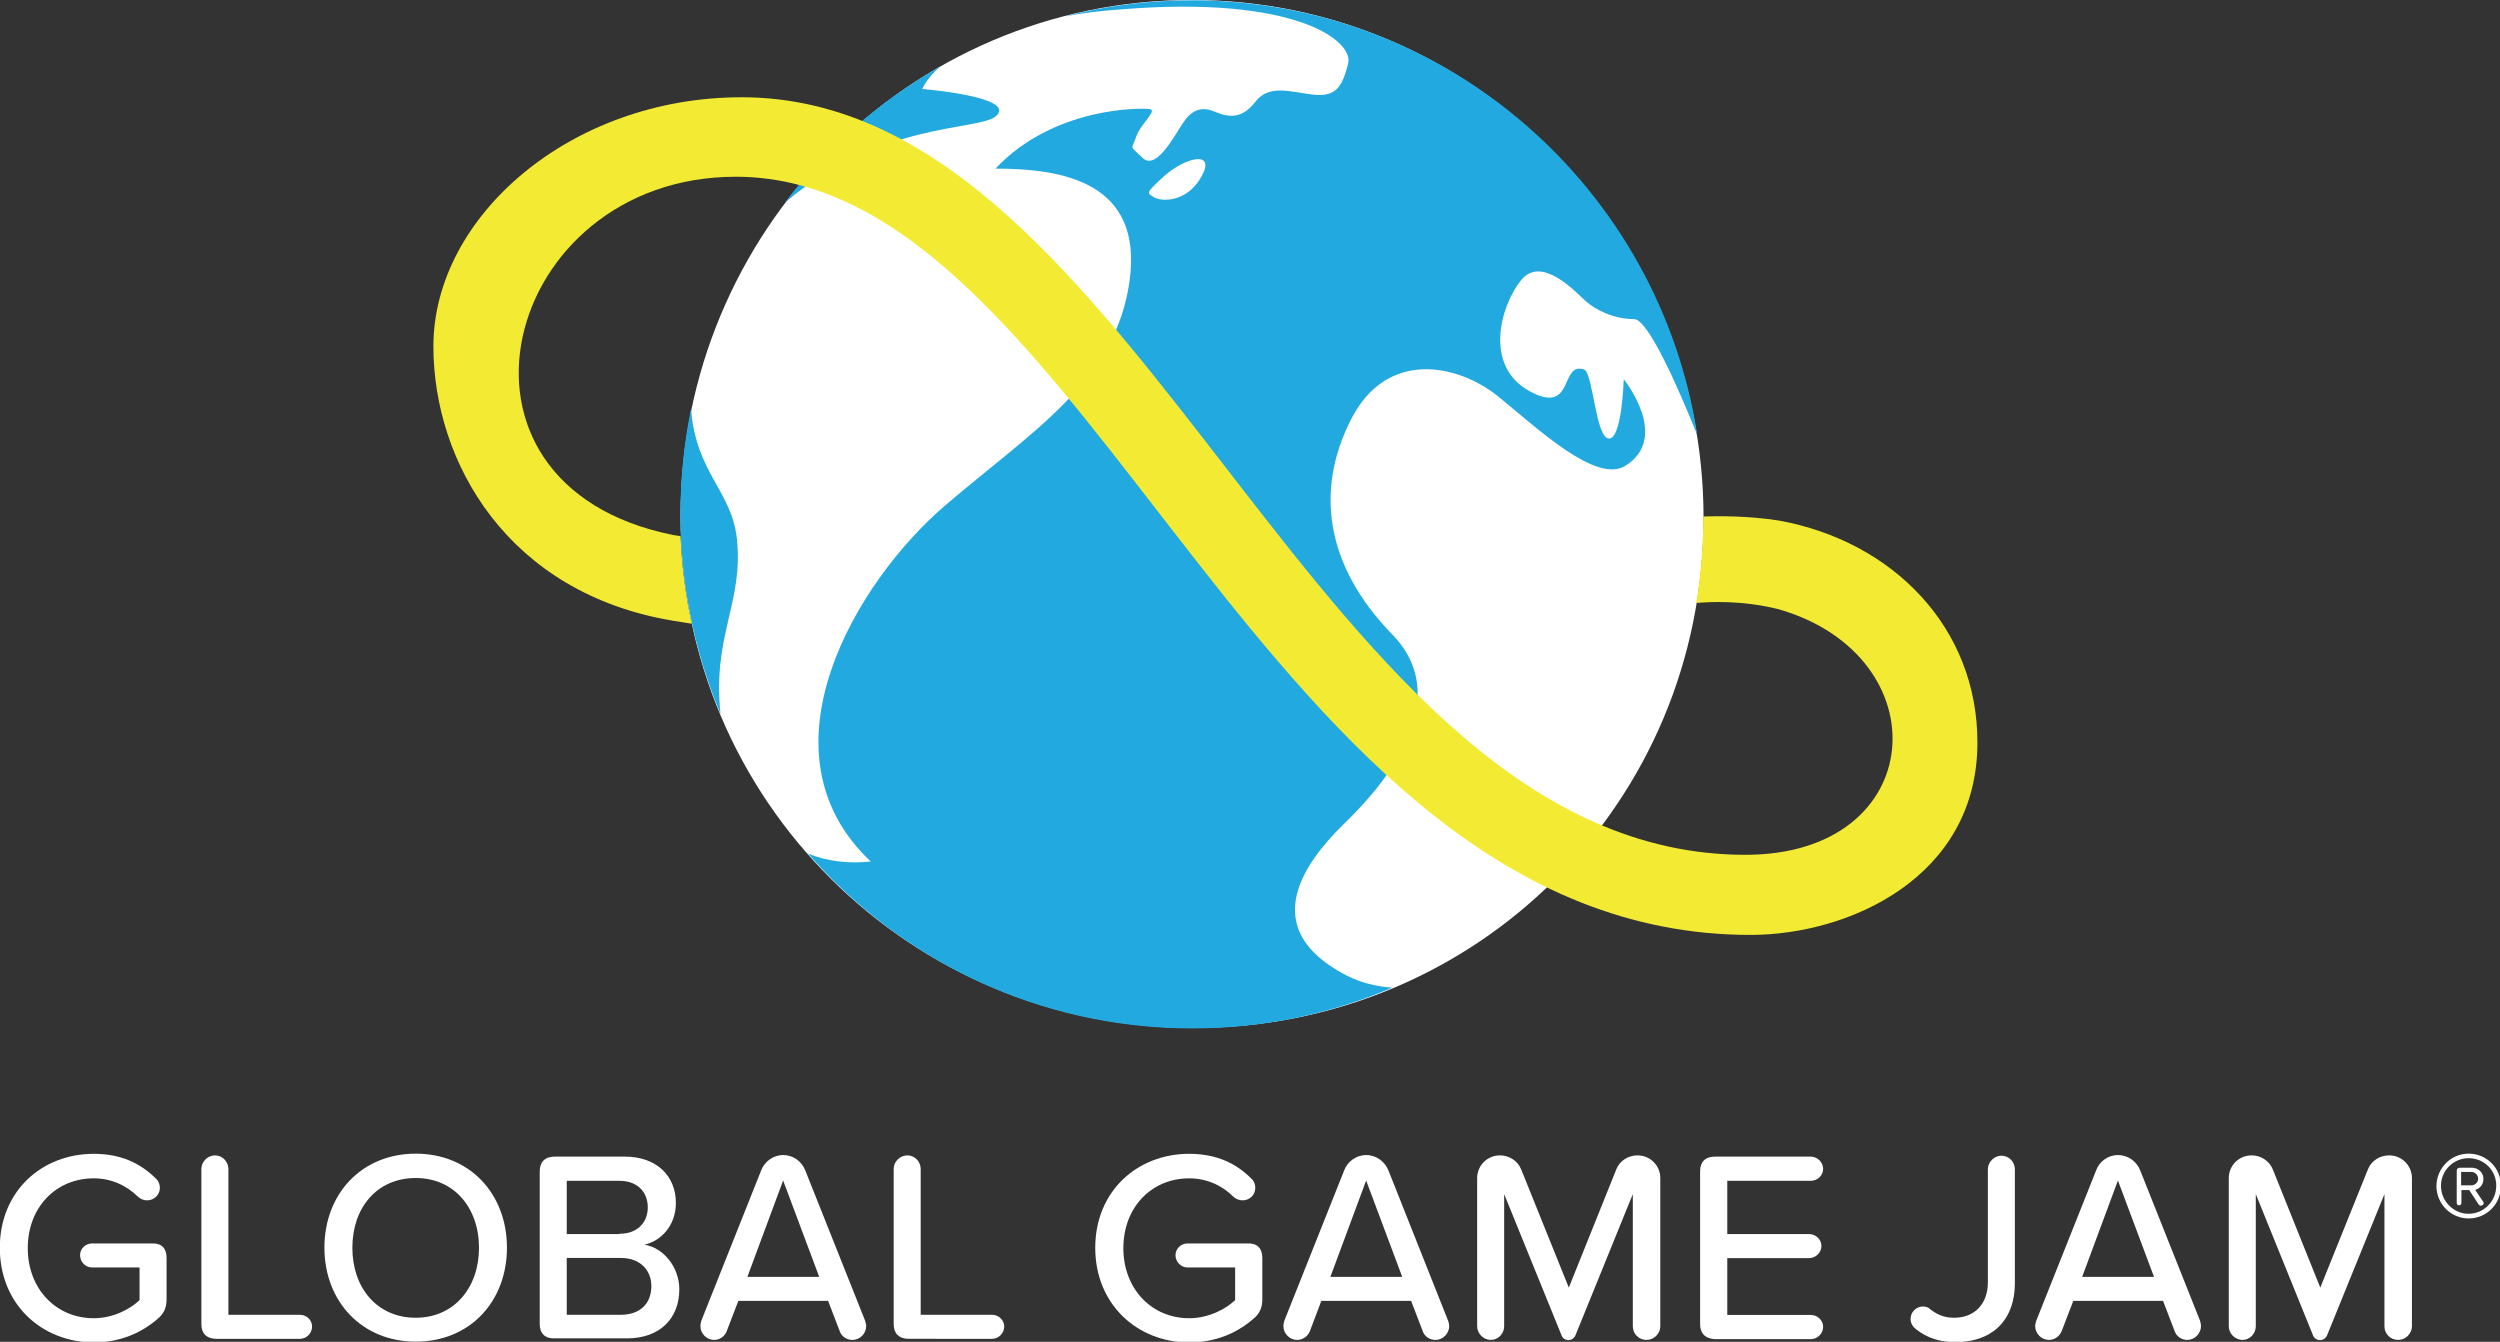 <?xml version="1.0" encoding="UTF-8" standalone="no"?>
<!-- Created with Inkscape (http://www.inkscape.org/) -->

<svg
   width="87.105mm"
   height="46.752mm"
   viewBox="0 0 87.105 46.752"
   version="1.1"
   id="svg5"
   xml:space="preserve"
   xmlns:inkscape="http://www.inkscape.org/namespaces/inkscape"
   xmlns:sodipodi="http://sodipodi.sourceforge.net/DTD/sodipodi-0.dtd"
   xmlns="http://www.w3.org/2000/svg"
   xmlns:svg="http://www.w3.org/2000/svg"><rect x="0" y="0" width="87.105" height="46.752" fill="#333333" stroke="none"/><sodipodi:namedview
     id="namedview7"
     pagecolor="#505050"
     bordercolor="#eeeeee"
     borderopacity="1"
     inkscape:showpageshadow="0"
     inkscape:pageopacity="0"
     inkscape:pagecheckerboard="0"
     inkscape:deskcolor="#505050"
     inkscape:document-units="mm"
     showgrid="false" /><defs
     id="defs2" /><g
     inkscape:label="Layer 1"
     inkscape:groupmode="layer"
     id="layer1"
     transform="translate(78.514,-93.955)"><g
       id="g229"
       transform="matrix(0.544,0,0,0.544,-63.446,93.911)"><g
         id="g209"><path
           id="Layer"
           class="shp0"
           d="m -17.03,80.63 v 2.67 c 0,0.47 -0.13,0.83 -0.46,1.15 -1.08,0.98 -2.49,1.61 -4.22,1.61 -3.31,-0.02 -6,-2.43 -6,-6.06 0,-3.63 2.69,-6.02 6.02,-6.02 1.75,0 3.01,0.62 3.99,1.6 0.16,0.14 0.24,0.35 0.24,0.58 0,0.45 -0.37,0.8 -0.82,0.8 -0.21,0 -0.41,-0.08 -0.57,-0.22 -0.71,-0.71 -1.7,-1.19 -2.84,-1.19 -2.42,0 -4.23,1.85 -4.23,4.47 0,2.61 1.81,4.49 4.23,4.49 1.28,0 2.39,-0.63 2.93,-1.16 v -2.09 h -3.04 c -0.42,0 -0.77,-0.35 -0.77,-0.79 0,-0.42 0.35,-0.75 0.77,-0.75 h 3.86 c 0.59,-0.02 0.91,0.32 0.91,0.91 z" /><path
           id="path185"
           class="shp0"
           d="m -14.8,84.9 v -9.95 c 0,-0.47 0.4,-0.87 0.88,-0.87 0.46,0 0.85,0.4 0.85,0.87 v 9.34 h 4.58 c 0.42,0 0.78,0.33 0.78,0.75 0,0.44 -0.36,0.79 -0.78,0.79 h -5.37 c -0.61,-0.01 -0.94,-0.35 -0.94,-0.93 z" /><path
           id="path187"
           fill-rule="evenodd"
           class="shp0"
           d="m -1.07,73.97 c 3.46,0 5.84,2.57 5.84,6.02 0,3.46 -2.38,6.02 -5.84,6.02 -3.46,0 -5.85,-2.58 -5.85,-6.02 0,-3.45 2.39,-6.02 5.85,-6.02 z m 0,1.56 c -2.49,0 -4.06,1.9 -4.06,4.47 0,2.55 1.57,4.48 4.06,4.48 2.45,0 4.05,-1.92 4.05,-4.48 0,-2.57 -1.6,-4.47 -4.05,-4.47 z" /><path
           id="path189"
           fill-rule="evenodd"
           class="shp0"
           d="m 6.87,84.9 v -9.8 c 0,-0.6 0.34,-0.94 0.95,-0.94 h 4.5 c 2.07,0 3.27,1.27 3.27,2.96 0,1.47 -0.96,2.45 -2.02,2.68 1.23,0.19 2.24,1.44 2.24,2.86 0,1.84 -1.22,3.14 -3.35,3.14 H 7.82 C 7.21,85.82 6.87,85.48 6.87,84.9 Z m 5.11,-5.8 c 1.17,0 1.81,-0.74 1.81,-1.69 0,-0.96 -0.64,-1.7 -1.81,-1.7 H 8.6 v 3.41 h 3.38 z m 0.08,5.19 c 1.22,0 1.96,-0.7 1.96,-1.84 0,-0.96 -0.66,-1.8 -1.96,-1.8 H 8.6 v 3.64 z" /><path
           id="path191"
           fill-rule="evenodd"
           class="shp0"
           d="m 27.78,85.01 c 0,0.48 -0.4,0.89 -0.88,0.89 -0.39,0 -0.71,-0.24 -0.82,-0.57 L 25.34,83.4 h -5.75 l -0.74,1.93 c -0.12,0.33 -0.44,0.57 -0.81,0.57 -0.48,0 -0.88,-0.41 -0.88,-0.89 0,-0.11 0.03,-0.22 0.06,-0.34 l 3.83,-9.62 c 0.21,-0.57 0.77,-0.99 1.41,-0.99 0.66,0 1.2,0.42 1.42,0.99 l 3.83,9.62 c 0.02,0.1 0.07,0.23 0.07,0.34 z m -3.01,-3.15 -2.31,-6.17 -2.29,6.17 z" /><path
           id="path193"
           class="shp0"
           d="m 29.54,84.9 v -9.95 c 0,-0.47 0.4,-0.87 0.88,-0.87 0.47,0 0.85,0.4 0.85,0.87 v 9.34 h 4.57 c 0.41,0 0.78,0.33 0.78,0.75 0,0.44 -0.37,0.79 -0.78,0.79 H 30.47 C 29.88,85.82 29.54,85.48 29.54,84.9 Z" /><path
           id="path195"
           class="shp0"
           d="m 53.15,80.63 v 2.67 c 0,0.47 -0.13,0.83 -0.46,1.15 -1.08,0.98 -2.49,1.61 -4.22,1.61 -3.31,0 -6.02,-2.42 -6.02,-6.06 0,-3.63 2.69,-6.02 6.02,-6.02 1.75,0 3.02,0.62 3.99,1.6 0.16,0.14 0.24,0.35 0.24,0.58 0,0.45 -0.36,0.8 -0.81,0.8 -0.21,0 -0.42,-0.08 -0.58,-0.22 -0.7,-0.71 -1.7,-1.19 -2.84,-1.19 -2.41,0 -4.22,1.85 -4.22,4.47 0,2.61 1.81,4.49 4.22,4.49 1.29,0 2.39,-0.63 2.94,-1.16 v -2.09 h -3.05 c -0.41,0 -0.77,-0.35 -0.77,-0.79 0,-0.42 0.36,-0.75 0.77,-0.75 h 3.86 c 0.61,-0.02 0.93,0.32 0.93,0.91 z" /><path
           id="path197"
           fill-rule="evenodd"
           class="shp0"
           d="m 65.12,85.01 c 0,0.48 -0.4,0.89 -0.88,0.89 -0.39,0 -0.71,-0.24 -0.82,-0.57 L 62.68,83.4 h -5.75 l -0.73,1.93 c -0.13,0.33 -0.45,0.57 -0.82,0.57 -0.48,0 -0.88,-0.41 -0.88,-0.89 0,-0.11 0.03,-0.22 0.06,-0.34 l 3.83,-9.62 c 0.21,-0.57 0.77,-0.99 1.41,-0.99 0.66,0 1.2,0.42 1.43,0.99 l 3.82,9.62 c 0.04,0.1 0.07,0.23 0.07,0.34 z m -3.01,-3.15 -2.31,-6.17 -2.29,6.17 z" /><path
           id="path199"
           class="shp0"
           d="m 76.88,85.03 v -8.47 l -3.66,9.01 c -0.08,0.21 -0.25,0.34 -0.46,0.34 -0.22,0 -0.4,-0.13 -0.46,-0.34 l -3.66,-9.01 v 8.47 c 0,0.46 -0.38,0.87 -0.85,0.87 -0.48,0 -0.88,-0.41 -0.88,-0.87 v -9.5 c 0,-0.79 0.64,-1.45 1.46,-1.45 0.61,0 1.15,0.37 1.36,0.9 l 3.05,7.57 3.04,-7.57 c 0.21,-0.54 0.75,-0.9 1.36,-0.9 0.82,0 1.46,0.66 1.46,1.45 v 9.5 c 0,0.46 -0.4,0.87 -0.88,0.87 -0.5,0 -0.88,-0.39 -0.88,-0.87 z" /><path
           id="path201"
           class="shp0"
           d="m 81.19,84.9 v -9.8 c 0,-0.6 0.33,-0.94 0.94,-0.94 h 6.15 c 0.42,0 0.79,0.36 0.79,0.79 0,0.42 -0.37,0.76 -0.79,0.76 h -5.35 v 3.41 h 5.24 c 0.42,0 0.79,0.34 0.79,0.76 0,0.43 -0.37,0.78 -0.79,0.78 h -5.24 v 3.64 h 5.35 c 0.42,0 0.79,0.34 0.79,0.76 0,0.43 -0.37,0.79 -0.79,0.79 H 82.13 C 81.52,85.82 81.19,85.48 81.19,84.9 Z" /><path
           id="path203"
           class="shp0"
           d="m 94.67,84.56 c 0,-0.45 0.36,-0.8 0.79,-0.8 0.16,0 0.32,0.04 0.43,0.14 0.42,0.35 0.9,0.58 1.56,0.58 1.34,0 2.17,-0.9 2.17,-2.27 v -7.24 c 0,-0.47 0.41,-0.87 0.87,-0.87 0.48,0 0.86,0.4 0.86,0.87 v 7.26 c 0,2.59 -1.63,3.81 -3.79,3.81 -0.98,0 -1.81,-0.24 -2.56,-0.84 -0.2,-0.16 -0.33,-0.38 -0.33,-0.64 z" /><path
           id="path205"
           fill-rule="evenodd"
           class="shp0"
           d="m 113.27,85.01 c 0,0.48 -0.4,0.89 -0.88,0.89 -0.38,0 -0.7,-0.24 -0.81,-0.57 l -0.74,-1.93 h -5.75 l -0.74,1.93 c -0.13,0.33 -0.45,0.57 -0.82,0.57 -0.48,0 -0.88,-0.41 -0.88,-0.89 0,-0.11 0.03,-0.22 0.07,-0.34 l 3.83,-9.62 c 0.2,-0.57 0.76,-0.99 1.4,-0.99 0.66,0 1.21,0.42 1.43,0.99 l 3.83,9.62 c 0.02,0.1 0.06,0.23 0.06,0.34 z m -3.01,-3.15 -2.31,-6.17 -2.29,6.17 z" /><path
           id="path207"
           class="shp0"
           d="m 125.02,85.03 v -8.47 l -3.66,9.01 c -0.08,0.21 -0.25,0.34 -0.46,0.34 -0.23,0 -0.4,-0.13 -0.47,-0.34 l -3.65,-9.01 v 8.47 c 0,0.46 -0.38,0.87 -0.85,0.87 -0.48,0 -0.88,-0.41 -0.88,-0.87 v -9.5 c 0,-0.79 0.64,-1.45 1.46,-1.45 0.61,0 1.15,0.37 1.36,0.9 l 3.04,7.57 3.05,-7.57 c 0.21,-0.54 0.75,-0.9 1.36,-0.9 0.82,0 1.46,0.66 1.46,1.45 v 9.5 c 0,0.46 -0.4,0.87 -0.88,0.87 -0.5,0 -0.88,-0.39 -0.88,-0.87 z" /></g><g
         id="g223"><path
           id="path211"
           fill-rule="evenodd"
           class="shp0"
           d="m 81.41,33.26 c 0,18.24 -14.53,32.66 -32.66,32.66 -18.14,0 -32.86,-14.55 -32.86,-32.79 0,-18.24 14.61,-33.05 32.74,-33.05 18.14,0 32.78,14.96 32.78,33.18 z" /><g
           id="g219"><path
             id="path213"
             fill-rule="evenodd"
             class="shp1"
             d="m 19.5,34.61 c -0.32,-3.09 -2.63,-4.22 -2.94,-8.35 -0.44,2.17 -0.68,4.44 -0.68,6.74 0,4.54 0.91,8.87 2.57,12.81 -0.54,-5 1.48,-7.13 1.05,-11.2 z" /><path
             id="path215"
             fill-rule="evenodd"
             class="shp1"
             d="M 32.5,4.35 C 28.64,6.55 25.26,9.51 22.57,13.06 28.75,7.81 34.99,8.48 36.09,7.52 37.5,6.28 31.37,5.78 31.37,5.78 c 0,0 0.24,-0.63 1.13,-1.43 z" /><path
             id="path217"
             fill-rule="evenodd"
             class="shp1"
             d="m 61.47,63.34 c -3.94,1.68 -8.27,2.61 -12.8,2.61 -9.82,0 -18.62,-4.33 -24.62,-11.2 1.23,0.5 2.59,0.66 4.02,0.51 -7.47,-7.05 -0.9,-17.96 4.77,-22.81 5.67,-4.84 10.93,-7.98 11.81,-14.39 0.88,-6.41 -4.46,-7.18 -8.59,-7.18 3.76,-3.99 9.36,-3.89 9.88,-3.81 0.53,0.08 -0.62,0.96 -0.89,1.82 -0.28,0.83 -0.44,0.45 0.43,1.3 0.86,0.85 2.03,-1.4 2.58,-2.22 C 48.6,7.15 49.21,6.86 50.09,7.23 50.97,7.6 51.84,7.74 52.72,6.58 53.6,5.44 55.06,6 56.47,6.15 57.89,6.29 58.29,5.59 58.65,4.14 59,2.69 55.25,-0.23 44.12,0.68 42.77,0.77 41.57,0.93 40.5,1.13 43.11,0.45 45.83,0.1 48.63,0.1 c 16.38,0 29.95,12.07 32.38,27.85 -1.11,-2.76 -3.12,-7.43 -4.05,-7.43 -1.32,0 -2.49,-0.61 -3.08,-1.14 -0.61,-0.53 -2.83,-3.01 -4.16,-1.35 -1.33,1.66 -2.39,5.49 0.54,7.1 2.93,1.61 1.92,-1.97 3.53,-1.37 0.56,0.37 0.72,4.41 1.57,4.41 0.83,0 0.94,-3.8 0.94,-3.8 0,0 3.03,3.75 0.08,5.56 -1.89,1.12 -5.61,-2.42 -8.15,-4.48 -2.55,-2.04 -7.08,-3.03 -9.39,1.48 -2.31,4.51 -1.67,9.37 2.63,13.78 4.29,4.41 -1.03,10.11 -2.85,11.9 -1.83,1.78 -6.56,6.61 -0.05,9.96 0.88,0.45 1.86,0.69 2.9,0.77 z M 46.9,11.33 c -1.29,1.16 -1.13,1.11 -0.68,1.39 0.44,0.27 2.09,0.37 3.04,-1.34 C 50.2,9.67 48.2,10.17 46.9,11.33 Z" /></g><path
           id="path221"
           fill-rule="evenodd"
           class="shp2"
           d="m 86.23,33.42 c -1.98,-0.31 -3.92,-0.29 -4.84,-0.26 0,0.03 0,0.07 0,0.1 0,1.85 -0.16,3.67 -0.44,5.44 0.89,-0.08 2.94,-0.18 5.27,0.4 10.43,3.01 9.64,15.73 -2.13,15.73 C 56.4,54.83 45.59,6.31 19.8,6.31 8.83,6.31 0.06,13.97 0.06,22.26 c 0,7.41 4.76,15.83 15.37,17.58 l 1.18,0.19 c -0.4,-1.81 -0.64,-3.7 -0.72,-5.61 l -0.46,-0.07 c -16.1,-3.22 -10.99,-22.95 4,-22.95 22.7,0 33.61,48.56 64.98,48.56 6.36,0 14.54,-3.72 14.54,-12.31 0.02,-7.34 -5.38,-12.9 -12.72,-14.23 z" /></g><g
         id="g227"><path
           id="path225"
           fill-rule="evenodd"
           class="shp0"
           d="m 130.41,73.97 c 1.16,0 2.07,0.92 2.07,2.07 0,1.15 -0.91,2.08 -2.07,2.08 -1.13,0 -2.06,-0.93 -2.06,-2.08 0.01,-1.15 0.93,-2.07 2.06,-2.07 z m 0,0.29 c -0.97,0 -1.77,0.79 -1.77,1.77 0,0.98 0.8,1.79 1.77,1.79 0.98,0 1.77,-0.81 1.77,-1.79 0.01,-0.98 -0.77,-1.77 -1.77,-1.77 z m 0.04,2.04 h -0.5 v 0.82 c 0,0.08 -0.06,0.16 -0.14,0.16 -0.1,0 -0.16,-0.06 -0.16,-0.16 v -2.06 c 0,-0.11 0.08,-0.19 0.19,-0.19 h 0.77 c 0.4,0 0.75,0.29 0.75,0.72 0,0.47 -0.37,0.66 -0.53,0.7 l 0.51,0.75 c 0.02,0.04 0.04,0.07 0.04,0.08 0,0.1 -0.08,0.18 -0.18,0.18 -0.07,0 -0.11,-0.03 -0.15,-0.08 z m 0.14,-1.16 h -0.66 V 76 h 0.66 c 0.21,0 0.43,-0.18 0.43,-0.42 0,-0.26 -0.22,-0.44 -0.43,-0.44 z" /></g></g></g><style
     id="style182">
    tspan { white-space:pre }
    .shp0 { fill: #ffffff }
    .shp1 { fill: #22a9e0 }
    .shp2 { fill: #f3eb33 }
  </style></svg>
